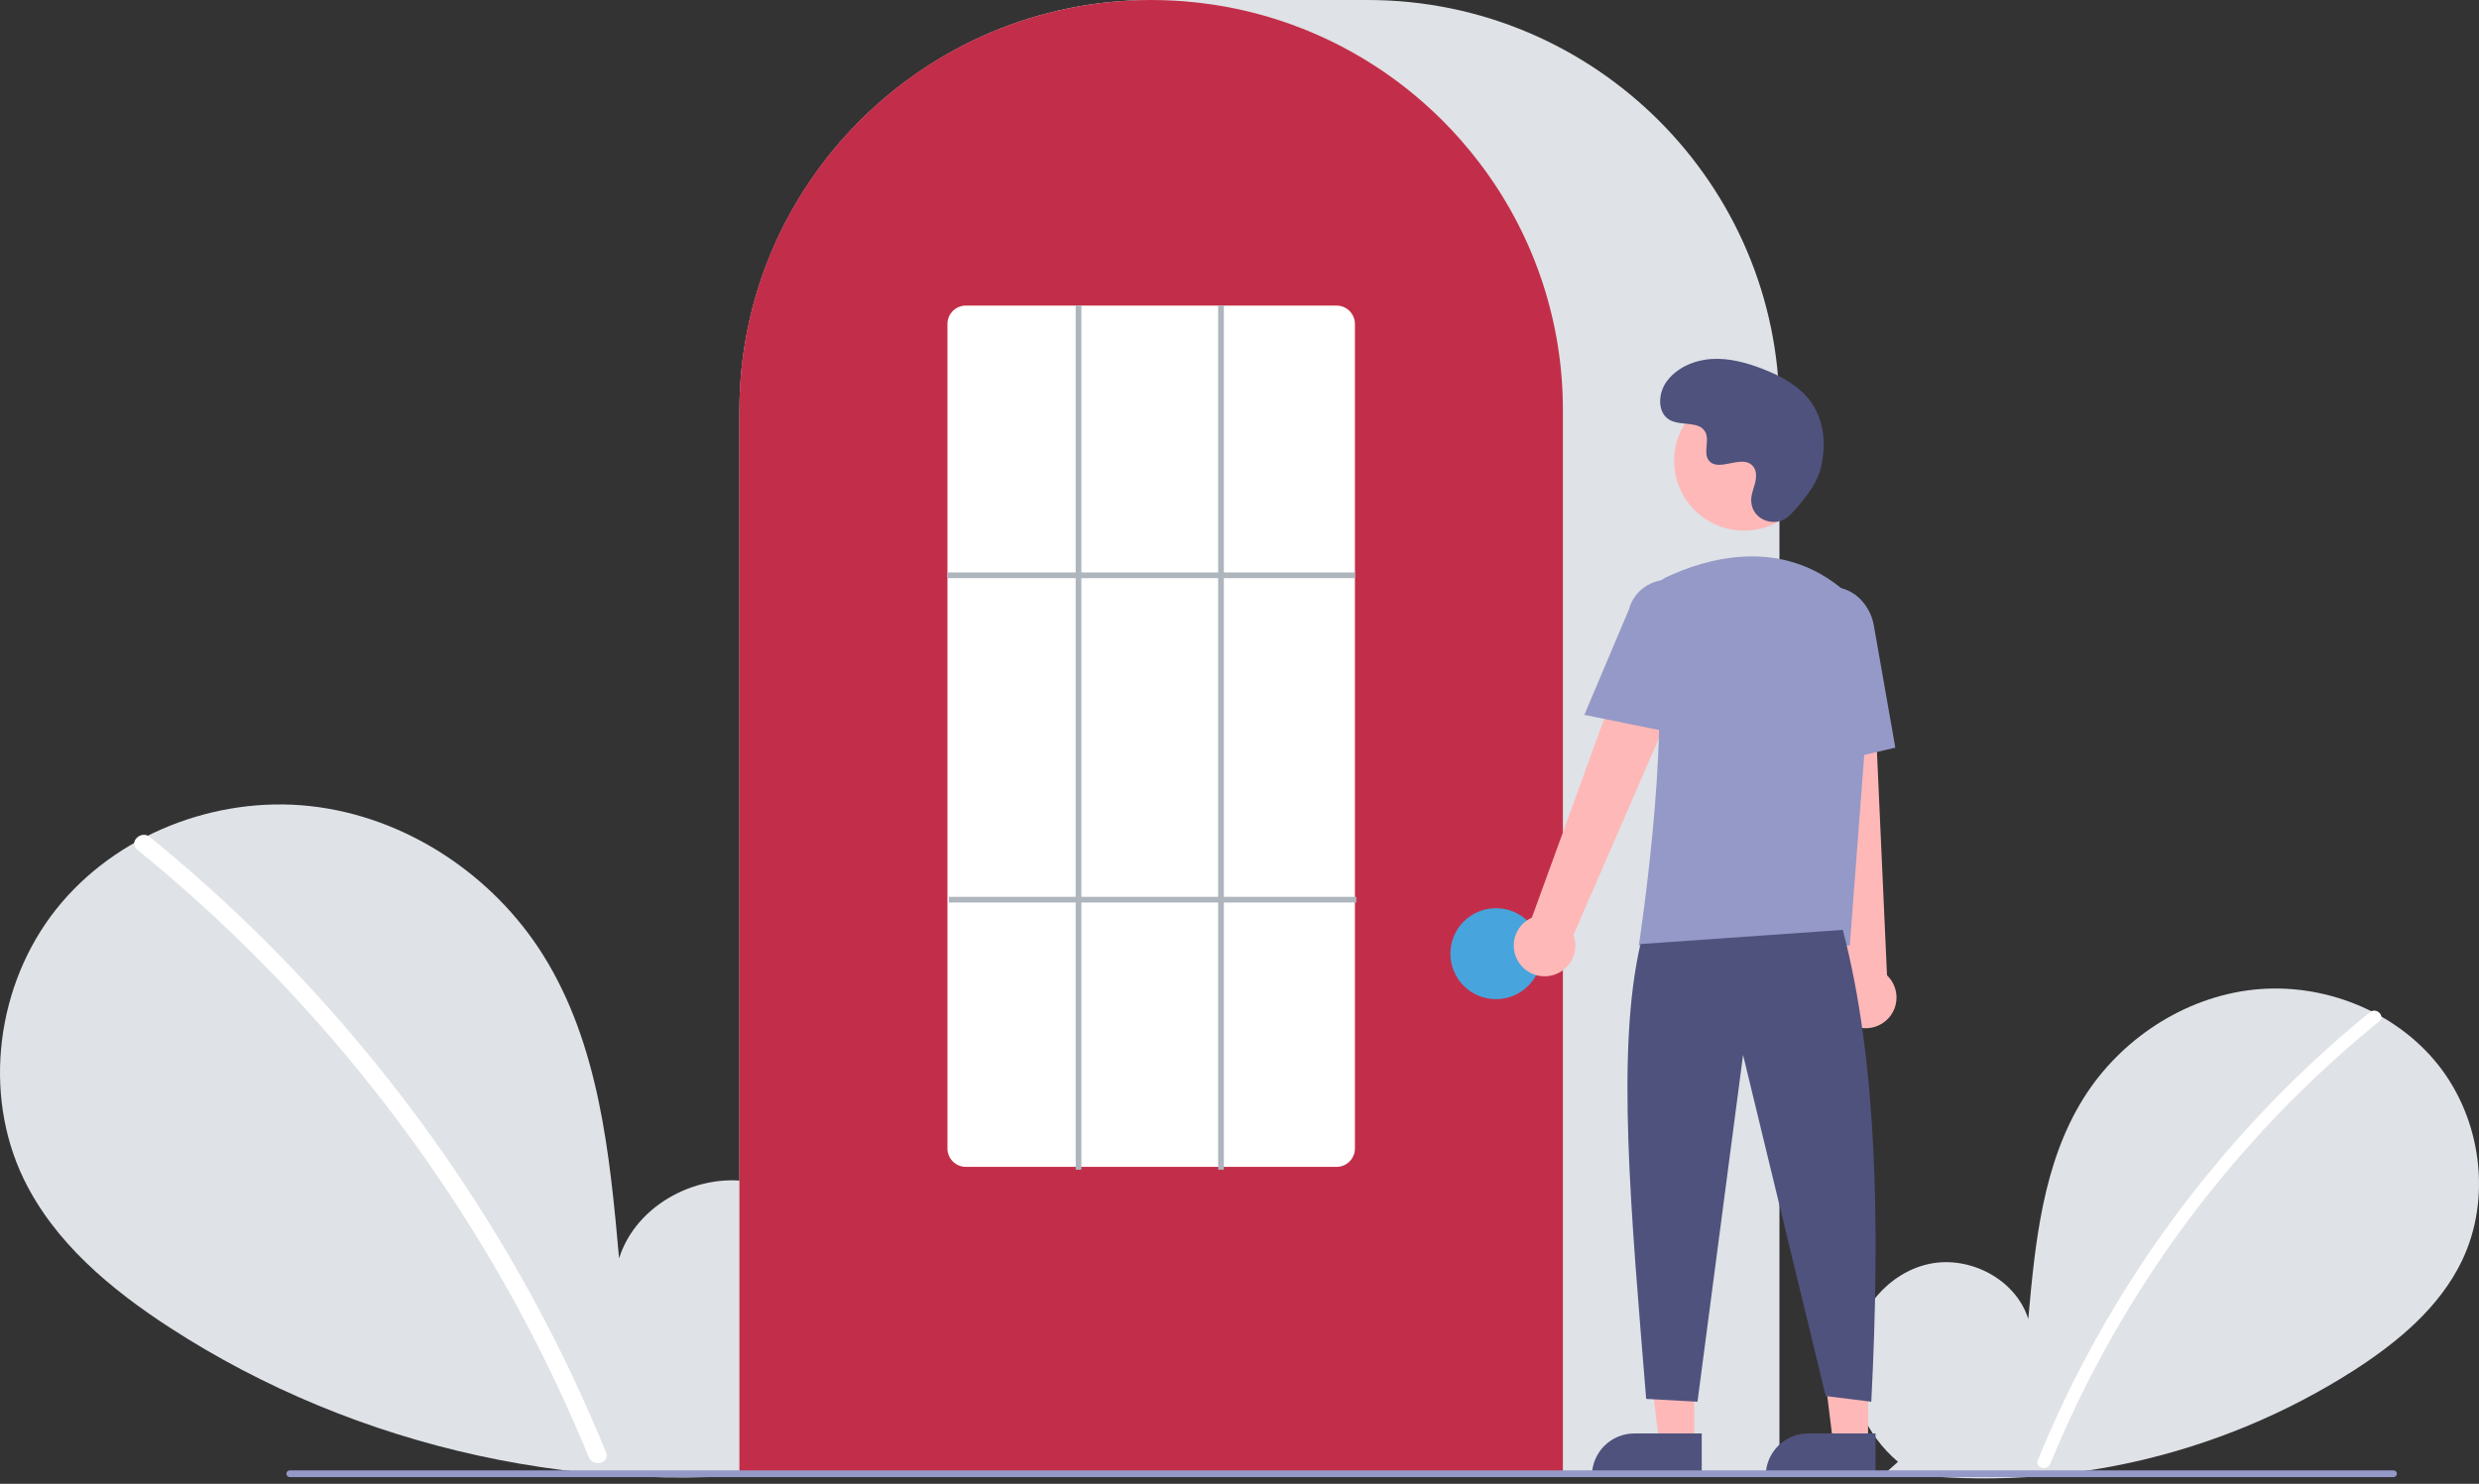 <svg width="157" height="94" viewBox="0 0 157 94" fill="none" xmlns="http://www.w3.org/2000/svg">
<rect x="0" y="0" width="157" height="94" fill="#333333" stroke="none"/>
<g clip-path="url(#clip0_1284_224088)">
<path d="M120.204 92.606C118.194 90.911 116.973 88.234 117.293 85.627C117.613 83.021 119.596 80.624 122.169 80.071C124.741 79.517 127.673 81.05 128.455 83.557C128.885 78.723 129.38 73.686 131.956 69.569C134.288 65.841 138.328 63.174 142.706 62.697C147.084 62.219 151.693 64.022 154.424 67.47C157.154 70.918 157.822 75.931 155.91 79.889C154.501 82.806 151.906 84.976 149.187 86.742C140.4 92.399 129.861 94.7 119.51 93.22L120.204 92.606Z" fill="#DFE2E6"/>
<path d="M150.093 64.122C146.481 67.058 143.167 70.341 140.199 73.925C135.555 79.515 131.797 85.782 129.056 92.508C128.855 92.999 129.653 93.212 129.852 92.727C134.337 81.796 141.497 72.161 150.677 64.704C151.089 64.369 150.502 63.789 150.093 64.122Z" fill="white"/>
<path d="M50.541 92.145C53.302 89.817 54.978 86.14 54.539 82.56C54.099 78.98 51.375 75.689 47.842 74.929C44.309 74.168 40.281 76.273 39.208 79.717C38.617 73.077 37.937 66.159 34.399 60.504C31.196 55.384 25.647 51.72 19.634 51.065C13.621 50.409 7.29 52.885 3.54 57.621C-0.21 62.357 -1.128 69.242 1.498 74.679C3.433 78.685 6.998 81.666 10.732 84.091C22.648 91.828 37.43 95.055 51.494 92.989" fill="#DFE2E6"/>
<path d="M9.487 53.022C14.448 57.055 19 61.565 23.076 66.488C27.153 71.405 30.742 76.706 33.793 82.315C35.498 85.461 37.031 88.698 38.382 92.011C38.658 92.685 37.561 92.978 37.289 92.312C34.894 86.471 31.932 80.878 28.444 75.614C24.974 70.369 21.001 65.472 16.583 60.992C14.084 58.46 11.447 56.066 8.685 53.822C8.119 53.362 8.925 52.566 9.487 53.022L9.487 53.022Z" fill="white"/>
<path d="M112.696 93.46H46.828V26.021C46.828 11.673 58.526 0 72.904 0H86.62C100.998 0 112.696 11.673 112.696 26.021V93.46Z" fill="#DFE2E6"/>
<path d="M98.981 93.46H46.828V26.021C46.814 20.523 48.559 15.164 51.808 10.725C51.928 10.562 52.047 10.401 52.171 10.242C53.742 8.185 55.613 6.373 57.721 4.866C57.84 4.78 57.959 4.695 58.08 4.61C59.844 3.392 61.752 2.397 63.76 1.646C63.879 1.601 64.001 1.556 64.122 1.513C65.938 0.866 67.821 0.423 69.736 0.192C69.855 0.175 69.976 0.163 70.098 0.15C71.964 -0.049 73.846 -0.049 75.712 0.15C75.833 0.163 75.955 0.175 76.075 0.192C77.989 0.423 79.871 0.866 81.687 1.513C81.809 1.556 81.93 1.601 82.05 1.646C84.033 2.387 85.919 3.368 87.663 4.566C87.784 4.649 87.906 4.734 88.025 4.819C89.207 5.661 90.316 6.598 91.343 7.622C92.166 8.443 92.933 9.319 93.639 10.242C93.762 10.401 93.881 10.562 94.001 10.724C97.251 15.164 98.996 20.523 98.981 26.021V93.46Z" fill="#C22E49"/>
<path d="M94.743 63.297C96.338 63.297 97.63 62.007 97.63 60.416C97.63 58.824 96.338 57.534 94.743 57.534C93.148 57.534 91.856 58.824 91.856 60.416C91.856 62.007 93.148 63.297 94.743 63.297Z" fill="#47A4DD"/>
<path d="M107.3 91.44H105.088L104.035 82.924L107.301 82.924L107.3 91.44Z" fill="#FFB8B8"/>
<path d="M103.507 90.809H107.774V93.49H100.82C100.82 93.138 100.89 92.789 101.025 92.464C101.16 92.139 101.358 91.843 101.607 91.594C101.857 91.345 102.153 91.148 102.479 91.013C102.805 90.878 103.154 90.809 103.507 90.809Z" fill="#4F527D"/>
<path d="M118.308 91.44H116.096L115.043 82.924L118.308 82.924L118.308 91.44Z" fill="#FFB8B8"/>
<path d="M114.515 90.809H118.781V93.49H111.828C111.828 93.138 111.898 92.789 112.033 92.464C112.168 92.139 112.366 91.843 112.615 91.594C112.864 91.345 113.161 91.148 113.487 91.013C113.812 90.878 114.162 90.809 114.515 90.809Z" fill="#4F527D"/>
<path d="M96.202 60.986C96.043 60.752 95.937 60.486 95.892 60.207C95.847 59.928 95.864 59.642 95.941 59.37C96.019 59.098 96.155 58.847 96.341 58.633C96.527 58.419 96.757 58.249 97.016 58.133L104.537 37.449L108.237 39.464L99.65 59.231C99.815 59.678 99.811 60.169 99.637 60.613C99.463 61.056 99.132 61.421 98.707 61.637C98.282 61.854 97.792 61.907 97.331 61.787C96.869 61.667 96.467 61.382 96.202 60.986Z" fill="#FFB8B8"/>
<path d="M117.18 64.873C116.934 64.733 116.722 64.54 116.559 64.309C116.396 64.077 116.286 63.813 116.236 63.535C116.186 63.256 116.198 62.97 116.271 62.697C116.344 62.424 116.476 62.17 116.658 61.953L114.328 40.072L118.54 40.264L119.508 61.787C119.853 62.116 120.065 62.56 120.103 63.035C120.142 63.509 120.005 63.981 119.718 64.362C119.431 64.742 119.014 65.004 118.546 65.099C118.079 65.193 117.592 65.113 117.18 64.873Z" fill="#FFB8B8"/>
<path d="M110.46 33.617C112.907 33.617 114.892 31.637 114.892 29.194C114.892 26.752 112.907 24.771 110.46 24.771C108.012 24.771 106.027 26.752 106.027 29.194C106.027 31.637 108.012 33.617 110.46 33.617Z" fill="#FFB8B8"/>
<path d="M117.152 59.897H103.789L103.805 59.793C103.829 59.638 106.187 44.227 104.448 39.186C104.273 38.69 104.289 38.148 104.491 37.663C104.693 37.178 105.068 36.785 105.543 36.56H105.543C108.028 35.392 112.799 33.954 116.826 37.444C117.418 37.966 117.881 38.618 118.177 39.349C118.473 40.081 118.595 40.871 118.533 41.657L117.152 59.897Z" fill="#9499C7"/>
<path d="M106.356 46.505L100.34 45.287L103.16 38.619C103.329 37.973 103.747 37.42 104.324 37.082C104.9 36.744 105.588 36.647 106.235 36.814C106.883 36.981 107.438 37.397 107.778 37.972C108.119 38.546 108.217 39.232 108.051 39.879L106.356 46.505Z" fill="#9499C7"/>
<path d="M114.06 48.766L113.698 40.493C113.424 38.938 114.316 37.468 115.688 37.228C117.06 36.988 118.401 38.067 118.676 39.633L120.035 47.364L114.06 48.766Z" fill="#9499C7"/>
<path d="M116.708 58.907C118.858 67.078 119.093 77.467 118.513 88.799L115.625 88.439L110.392 66.83L107.505 88.799L104.256 88.619C103.286 76.729 102.341 66.521 103.895 59.807L116.708 58.907Z" fill="#4F527D"/>
<path d="M113.382 32.612C112.556 33.491 111.02 33.02 110.912 31.819C110.904 31.726 110.904 31.632 110.914 31.539C110.97 31.007 111.278 30.524 111.204 29.962C111.187 29.823 111.135 29.689 111.052 29.575C110.393 28.695 108.847 29.969 108.225 29.172C107.843 28.683 108.292 27.914 107.999 27.368C107.613 26.647 106.469 27.002 105.752 26.608C104.954 26.168 105.001 24.946 105.527 24.203C106.167 23.297 107.291 22.813 108.4 22.743C109.51 22.674 110.611 22.973 111.647 23.376C112.824 23.833 113.991 24.466 114.715 25.498C115.596 26.754 115.68 28.442 115.24 29.91C114.972 30.804 114.058 31.895 113.382 32.612Z" fill="#4F527D"/>
<path d="M151.583 93.576H18.351C18.294 93.575 18.24 93.553 18.199 93.513C18.159 93.472 18.137 93.418 18.137 93.361C18.137 93.304 18.159 93.25 18.199 93.21C18.24 93.17 18.294 93.147 18.351 93.147H151.583C151.64 93.147 151.695 93.17 151.735 93.21C151.775 93.25 151.798 93.304 151.798 93.361C151.798 93.418 151.775 93.472 151.735 93.513C151.695 93.553 151.64 93.575 151.583 93.576Z" fill="#9499C7"/>
<path d="M84.637 73.921H61.177C60.868 73.923 60.571 73.802 60.351 73.586C60.131 73.369 60.006 73.074 60.004 72.766V20.513C60.006 20.205 60.131 19.91 60.351 19.694C60.571 19.477 60.868 19.357 61.177 19.358H84.637C84.946 19.357 85.243 19.477 85.463 19.694C85.682 19.91 85.807 20.205 85.81 20.513V72.766C85.807 73.074 85.682 73.369 85.463 73.586C85.243 73.802 84.946 73.923 84.637 73.921Z" fill="white"/>
<path d="M85.81 36.266H60.004V36.626H85.81V36.266Z" fill="#AEB5BC"/>
<path d="M85.9 56.814H60.094V57.174H85.9V56.814Z" fill="#AEB5BC"/>
<path d="M68.486 19.358H68.125V74.101H68.486V19.358Z" fill="#AEB5BC"/>
<path d="M77.509 19.358H77.148V74.101H77.509V19.358Z" fill="#AEB5BC"/>
</g>
<defs>
<clipPath id="clip0_1284_224088">
<rect width="157" height="93.665" fill="white"/>
</clipPath>
</defs>
</svg>
